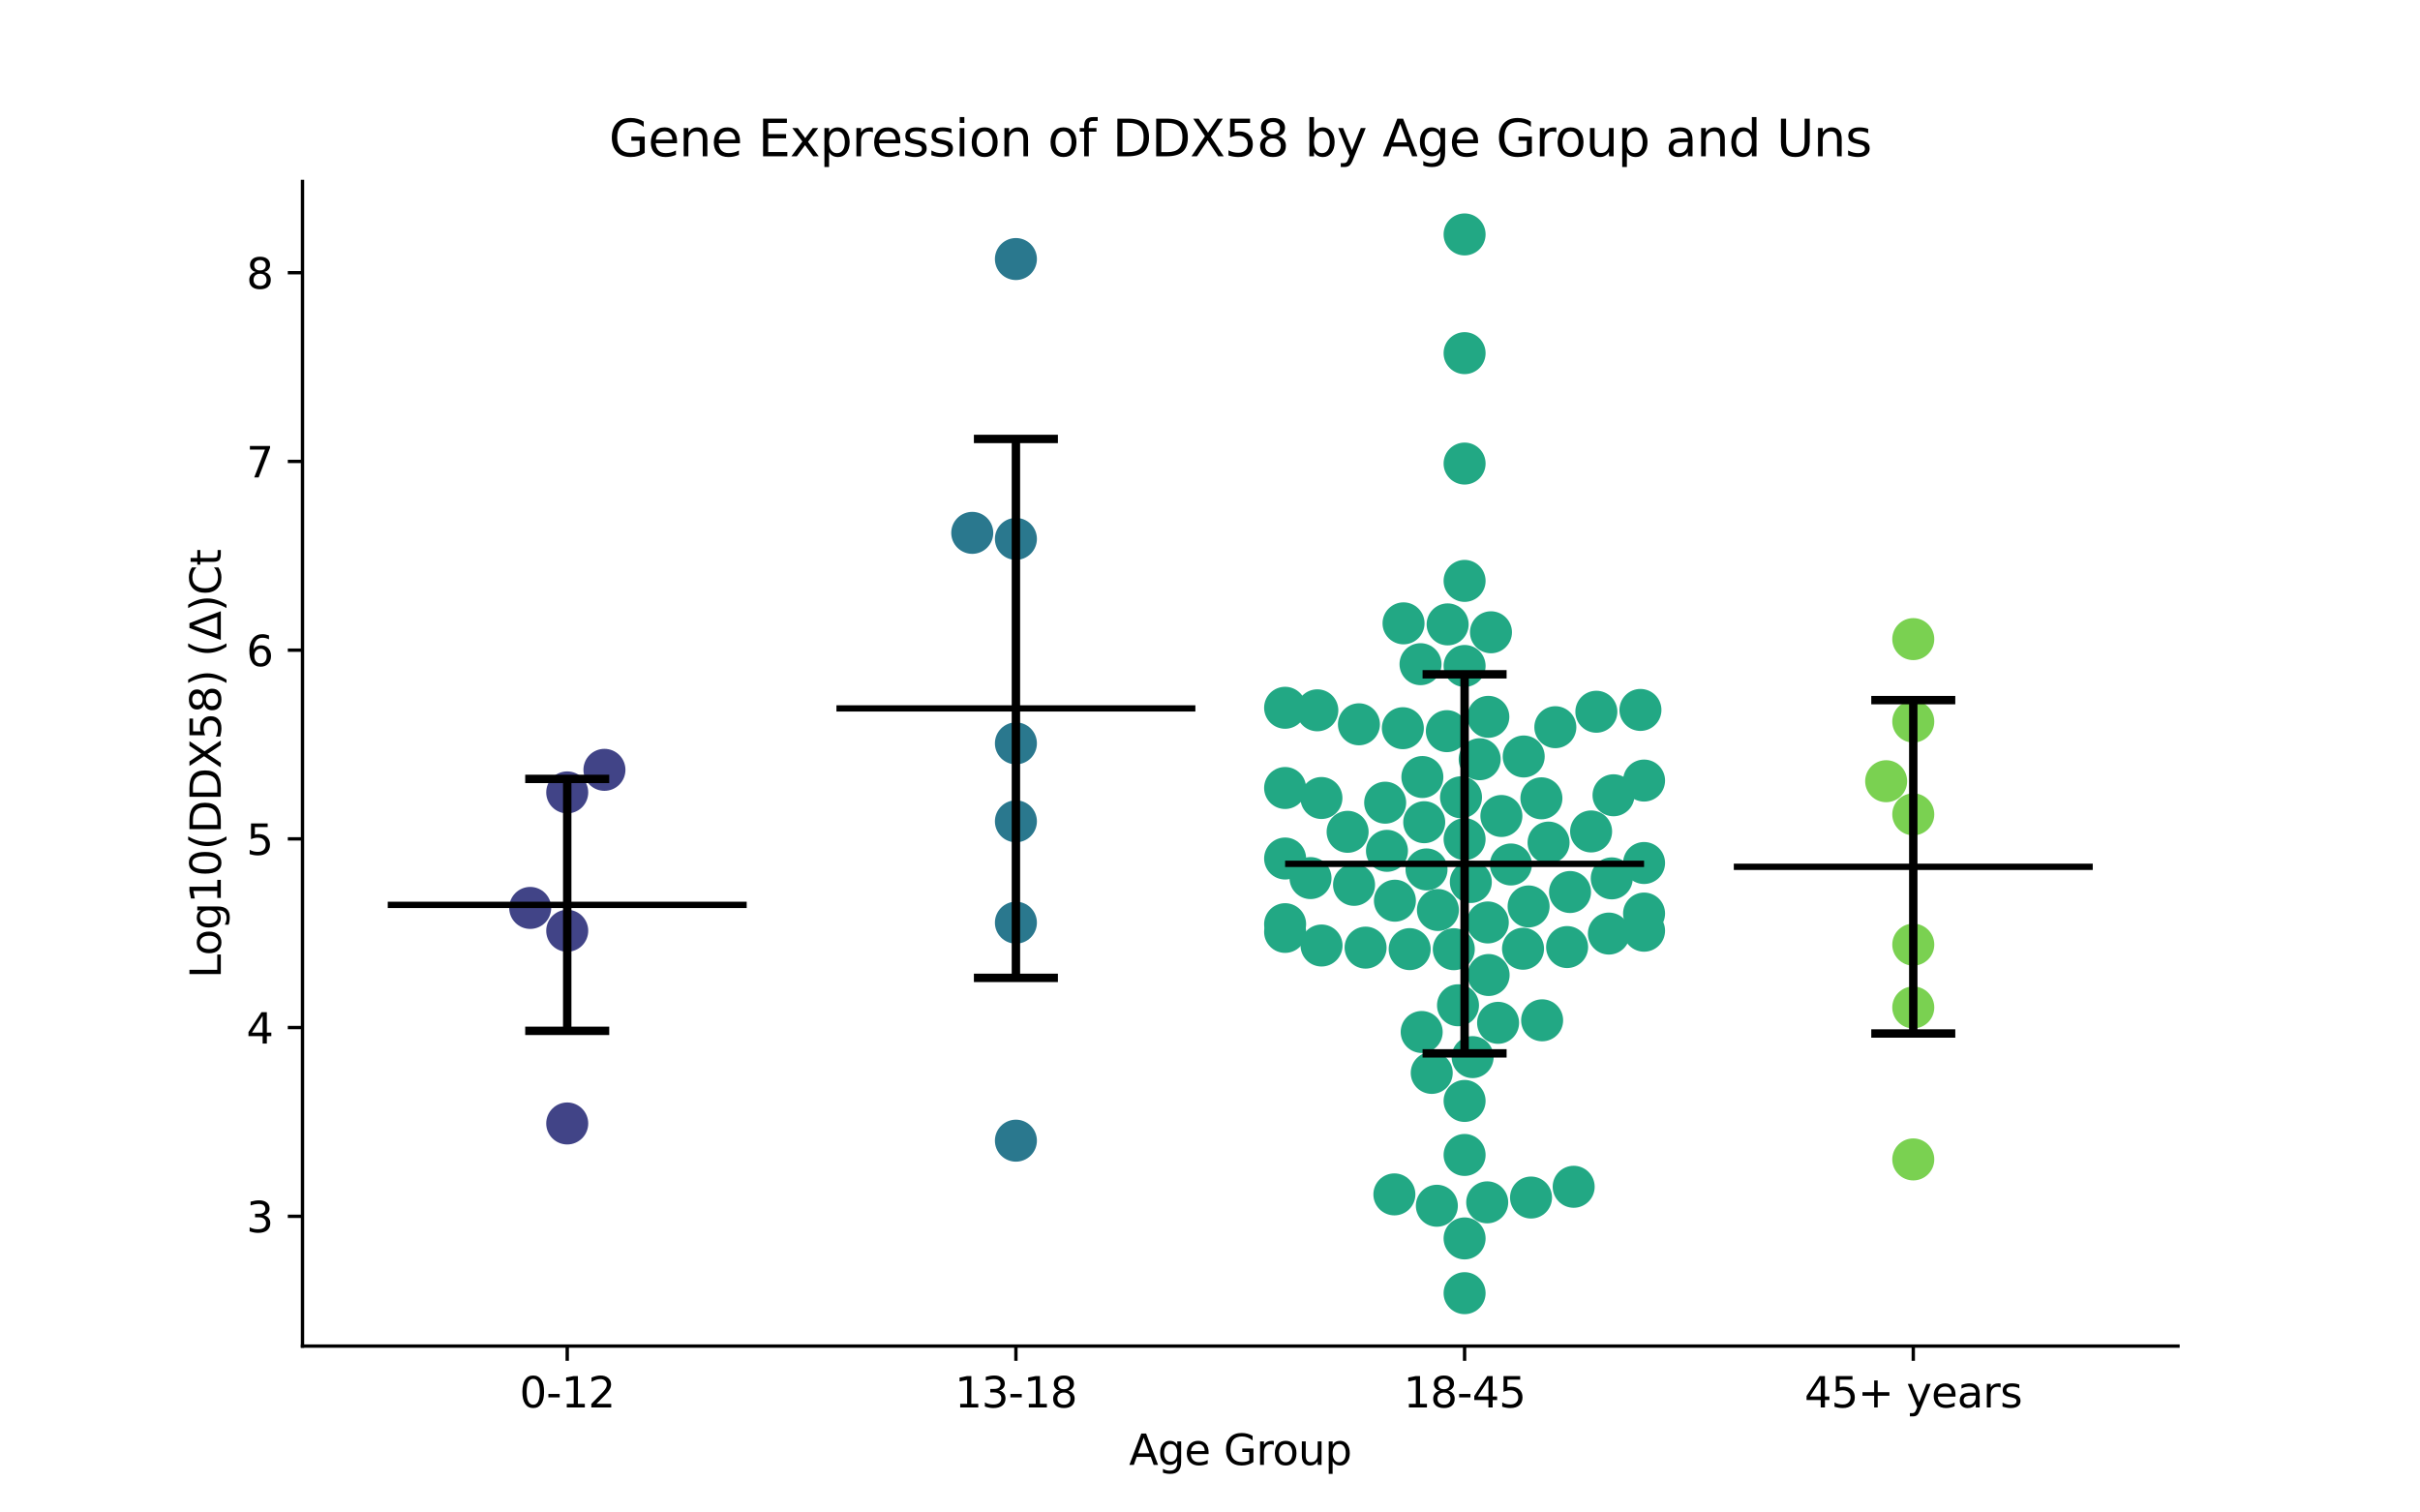 <?xml version="1.0" encoding="utf-8" standalone="no"?>
<!DOCTYPE svg PUBLIC "-//W3C//DTD SVG 1.1//EN"
  "http://www.w3.org/Graphics/SVG/1.1/DTD/svg11.dtd">
<svg xmlns:xlink="http://www.w3.org/1999/xlink" width="576pt" height="360pt" viewBox="0 0 576 360" xmlns="http://www.w3.org/2000/svg" version="1.1">
 <defs>
  <style type="text/css">*{stroke-linejoin: round; stroke-linecap: butt}</style>
 </defs>
 <g id="figure_1">
  <g id="patch_1">
   <path d="M 0 360 
L 576 360 
L 576 0 
L 0 0 
z
" style="fill: #ffffff"/>
  </g>
  <g id="axes_1">
   <g id="patch_2">
    <path d="M 72 320.4 
L 518.4 320.4 
L 518.4 43.2 
L 72 43.2 
z
" style="fill: #ffffff"/>
   </g>
   <g id="PathCollection_1">
    <defs>
     <path id="C0_0_99364f6f78" d="M 0 5 
C 1.326 5 2.598 4.473 3.536 3.536 
C 4.473 2.598 5 1.326 5 -0 
C 5 -1.326 4.473 -2.598 3.536 -3.536 
C 2.598 -4.473 1.326 -5 0 -5 
C -1.326 -5 -2.598 -4.473 -3.536 -3.536 
C -4.473 -2.598 -5 -1.326 -5 0 
C -5 1.326 -4.473 2.598 -3.536 3.536 
C -2.598 4.473 -1.326 5 0 5 
z
"/>
    </defs>
    <g clip-path="url(#p777d4a55cd)">
     <use xlink:href="#C0_0_99364f6f78" x="135.009" y="267.407" style="fill: #414487"/>
    </g>
    <g clip-path="url(#p777d4a55cd)">
     <use xlink:href="#C0_0_99364f6f78" x="126.197" y="216.102" style="fill: #414487"/>
    </g>
    <g clip-path="url(#p777d4a55cd)">
     <use xlink:href="#C0_0_99364f6f78" x="143.866" y="183.236" style="fill: #414487"/>
    </g>
    <g clip-path="url(#p777d4a55cd)">
     <use xlink:href="#C0_0_99364f6f78" x="135.009" y="221.541" style="fill: #414487"/>
    </g>
    <g clip-path="url(#p777d4a55cd)">
     <use xlink:href="#C0_0_99364f6f78" x="135.009" y="188.607" style="fill: #414487"/>
    </g>
   </g>
   <g id="PathCollection_2">
    <defs>
     <path id="C1_0_174e95424f" d="M 0 5 
C 1.326 5 2.598 4.473 3.536 3.536 
C 4.473 2.598 5 1.326 5 -0 
C 5 -1.326 4.473 -2.598 3.536 -3.536 
C 2.598 -4.473 1.326 -5 0 -5 
C -1.326 -5 -2.598 -4.473 -3.536 -3.536 
C -4.473 -2.598 -5 -1.326 -5 0 
C -5 1.326 -4.473 2.598 -3.536 3.536 
C -2.598 4.473 -1.326 5 0 5 
z
"/>
    </defs>
    <g clip-path="url(#p777d4a55cd)">
     <use xlink:href="#C1_0_174e95424f" x="241.803" y="271.502" style="fill: #2a788e"/>
    </g>
    <g clip-path="url(#p777d4a55cd)">
     <use xlink:href="#C1_0_174e95424f" x="241.803" y="61.658" style="fill: #2a788e"/>
    </g>
    <g clip-path="url(#p777d4a55cd)">
     <use xlink:href="#C1_0_174e95424f" x="241.803" y="219.612" style="fill: #2a788e"/>
    </g>
    <g clip-path="url(#p777d4a55cd)">
     <use xlink:href="#C1_0_174e95424f" x="231.412" y="126.831" style="fill: #2a788e"/>
    </g>
    <g clip-path="url(#p777d4a55cd)">
     <use xlink:href="#C1_0_174e95424f" x="241.803" y="128.269" style="fill: #2a788e"/>
    </g>
    <g clip-path="url(#p777d4a55cd)">
     <use xlink:href="#C1_0_174e95424f" x="241.803" y="176.938" style="fill: #2a788e"/>
    </g>
    <g clip-path="url(#p777d4a55cd)">
     <use xlink:href="#C1_0_174e95424f" x="241.803" y="195.492" style="fill: #2a788e"/>
    </g>
   </g>
   <g id="PathCollection_3">
    <defs>
     <path id="C2_0_4a6f405dcc" d="M 0 5 
C 1.326 5 2.598 4.473 3.536 3.536 
C 4.473 2.598 5 1.326 5 -0 
C 5 -1.326 4.473 -2.598 3.536 -3.536 
C 2.598 -4.473 1.326 -5 0 -5 
C -1.326 -5 -2.598 -4.473 -3.536 -3.536 
C -4.473 -2.598 -5 -1.326 -5 0 
C -5 1.326 -4.473 2.598 -3.536 3.536 
C -2.598 4.473 -1.326 5 0 5 
z
"/>
    </defs>
    <g clip-path="url(#p777d4a55cd)">
     <use xlink:href="#C2_0_4a6f405dcc" x="348.597" y="262.044" style="fill: #22a884"/>
    </g>
    <g clip-path="url(#p777d4a55cd)">
     <use xlink:href="#C2_0_4a6f405dcc" x="382.943" y="222.209" style="fill: #22a884"/>
    </g>
    <g clip-path="url(#p777d4a55cd)">
     <use xlink:href="#C2_0_4a6f405dcc" x="373.693" y="212.317" style="fill: #22a884"/>
    </g>
    <g clip-path="url(#p777d4a55cd)">
     <use xlink:href="#C2_0_4a6f405dcc" x="332.011" y="214.383" style="fill: #22a884"/>
    </g>
    <g clip-path="url(#p777d4a55cd)">
     <use xlink:href="#C2_0_4a6f405dcc" x="325.034" y="225.555" style="fill: #22a884"/>
    </g>
    <g clip-path="url(#p777d4a55cd)">
     <use xlink:href="#C2_0_4a6f405dcc" x="348.597" y="274.901" style="fill: #22a884"/>
    </g>
    <g clip-path="url(#p777d4a55cd)">
     <use xlink:href="#C2_0_4a6f405dcc" x="338.385" y="245.635" style="fill: #22a884"/>
    </g>
    <g clip-path="url(#p777d4a55cd)">
     <use xlink:href="#C2_0_4a6f405dcc" x="368.585" y="200.554" style="fill: #22a884"/>
    </g>
    <g clip-path="url(#p777d4a55cd)">
     <use xlink:href="#C2_0_4a6f405dcc" x="305.879" y="204.344" style="fill: #22a884"/>
    </g>
    <g clip-path="url(#p777d4a55cd)">
     <use xlink:href="#C2_0_4a6f405dcc" x="344.376" y="174.031" style="fill: #22a884"/>
    </g>
    <g clip-path="url(#p777d4a55cd)">
     <use xlink:href="#C2_0_4a6f405dcc" x="359.622" y="205.763" style="fill: #22a884"/>
    </g>
    <g clip-path="url(#p777d4a55cd)">
     <use xlink:href="#C2_0_4a6f405dcc" x="353.98" y="286.183" style="fill: #22a884"/>
    </g>
    <g clip-path="url(#p777d4a55cd)">
     <use xlink:href="#C2_0_4a6f405dcc" x="346.028" y="225.929" style="fill: #22a884"/>
    </g>
    <g clip-path="url(#p777d4a55cd)">
     <use xlink:href="#C2_0_4a6f405dcc" x="357.355" y="194.221" style="fill: #22a884"/>
    </g>
    <g clip-path="url(#p777d4a55cd)">
     <use xlink:href="#C2_0_4a6f405dcc" x="348.597" y="55.8" style="fill: #22a884"/>
    </g>
    <g clip-path="url(#p777d4a55cd)">
     <use xlink:href="#C2_0_4a6f405dcc" x="391.315" y="185.789" style="fill: #22a884"/>
    </g>
    <g clip-path="url(#p777d4a55cd)">
     <use xlink:href="#C2_0_4a6f405dcc" x="331.886" y="284.288" style="fill: #22a884"/>
    </g>
    <g clip-path="url(#p777d4a55cd)">
     <use xlink:href="#C2_0_4a6f405dcc" x="367.052" y="242.855" style="fill: #22a884"/>
    </g>
    <g clip-path="url(#p777d4a55cd)">
     <use xlink:href="#C2_0_4a6f405dcc" x="348.597" y="294.769" style="fill: #22a884"/>
    </g>
    <g clip-path="url(#p777d4a55cd)">
     <use xlink:href="#C2_0_4a6f405dcc" x="362.507" y="225.819" style="fill: #22a884"/>
    </g>
    <g clip-path="url(#p777d4a55cd)">
     <use xlink:href="#C2_0_4a6f405dcc" x="335.528" y="225.91" style="fill: #22a884"/>
    </g>
    <g clip-path="url(#p777d4a55cd)">
     <use xlink:href="#C2_0_4a6f405dcc" x="354.247" y="170.623" style="fill: #22a884"/>
    </g>
    <g clip-path="url(#p777d4a55cd)">
     <use xlink:href="#C2_0_4a6f405dcc" x="391.315" y="221.528" style="fill: #22a884"/>
    </g>
    <g clip-path="url(#p777d4a55cd)">
     <use xlink:href="#C2_0_4a6f405dcc" x="372.998" y="225.419" style="fill: #22a884"/>
    </g>
    <g clip-path="url(#p777d4a55cd)">
     <use xlink:href="#C2_0_4a6f405dcc" x="391.315" y="217.441" style="fill: #22a884"/>
    </g>
    <g clip-path="url(#p777d4a55cd)">
     <use xlink:href="#C2_0_4a6f405dcc" x="320.756" y="197.989" style="fill: #22a884"/>
    </g>
    <g clip-path="url(#p777d4a55cd)">
     <use xlink:href="#C2_0_4a6f405dcc" x="330.119" y="202.516" style="fill: #22a884"/>
    </g>
    <g clip-path="url(#p777d4a55cd)">
     <use xlink:href="#C2_0_4a6f405dcc" x="347.746" y="189.77" style="fill: #22a884"/>
    </g>
    <g clip-path="url(#p777d4a55cd)">
     <use xlink:href="#C2_0_4a6f405dcc" x="348.597" y="84.056" style="fill: #22a884"/>
    </g>
    <g clip-path="url(#p777d4a55cd)">
     <use xlink:href="#C2_0_4a6f405dcc" x="348.597" y="138.264" style="fill: #22a884"/>
    </g>
    <g clip-path="url(#p777d4a55cd)">
     <use xlink:href="#C2_0_4a6f405dcc" x="352.19" y="180.711" style="fill: #22a884"/>
    </g>
    <g clip-path="url(#p777d4a55cd)">
     <use xlink:href="#C2_0_4a6f405dcc" x="347.03" y="239.276" style="fill: #22a884"/>
    </g>
    <g clip-path="url(#p777d4a55cd)">
     <use xlink:href="#C2_0_4a6f405dcc" x="348.597" y="110.337" style="fill: #22a884"/>
    </g>
    <g clip-path="url(#p777d4a55cd)">
     <use xlink:href="#C2_0_4a6f405dcc" x="305.879" y="168.464" style="fill: #22a884"/>
    </g>
    <g clip-path="url(#p777d4a55cd)">
     <use xlink:href="#C2_0_4a6f405dcc" x="338.548" y="184.946" style="fill: #22a884"/>
    </g>
    <g clip-path="url(#p777d4a55cd)">
     <use xlink:href="#C2_0_4a6f405dcc" x="348.597" y="158.513" style="fill: #22a884"/>
    </g>
    <g clip-path="url(#p777d4a55cd)">
     <use xlink:href="#C2_0_4a6f405dcc" x="354.875" y="150.497" style="fill: #22a884"/>
    </g>
    <g clip-path="url(#p777d4a55cd)">
     <use xlink:href="#C2_0_4a6f405dcc" x="341.994" y="286.993" style="fill: #22a884"/>
    </g>
    <g clip-path="url(#p777d4a55cd)">
     <use xlink:href="#C2_0_4a6f405dcc" x="305.879" y="221.811" style="fill: #22a884"/>
    </g>
    <g clip-path="url(#p777d4a55cd)">
     <use xlink:href="#C2_0_4a6f405dcc" x="374.56" y="282.476" style="fill: #22a884"/>
    </g>
    <g clip-path="url(#p777d4a55cd)">
     <use xlink:href="#C2_0_4a6f405dcc" x="354.313" y="232.072" style="fill: #22a884"/>
    </g>
    <g clip-path="url(#p777d4a55cd)">
     <use xlink:href="#C2_0_4a6f405dcc" x="364.411" y="285.037" style="fill: #22a884"/>
    </g>
    <g clip-path="url(#p777d4a55cd)">
     <use xlink:href="#C2_0_4a6f405dcc" x="391.315" y="205.412" style="fill: #22a884"/>
    </g>
    <g clip-path="url(#p777d4a55cd)">
     <use xlink:href="#C2_0_4a6f405dcc" x="350.508" y="251.616" style="fill: #22a884"/>
    </g>
    <g clip-path="url(#p777d4a55cd)">
     <use xlink:href="#C2_0_4a6f405dcc" x="340.776" y="255.372" style="fill: #22a884"/>
    </g>
    <g clip-path="url(#p777d4a55cd)">
     <use xlink:href="#C2_0_4a6f405dcc" x="348.597" y="307.8" style="fill: #22a884"/>
    </g>
    <g clip-path="url(#p777d4a55cd)">
     <use xlink:href="#C2_0_4a6f405dcc" x="338.107" y="158.088" style="fill: #22a884"/>
    </g>
    <g clip-path="url(#p777d4a55cd)">
     <use xlink:href="#C2_0_4a6f405dcc" x="305.879" y="219.972" style="fill: #22a884"/>
    </g>
    <g clip-path="url(#p777d4a55cd)">
     <use xlink:href="#C2_0_4a6f405dcc" x="311.924" y="209.002" style="fill: #22a884"/>
    </g>
    <g clip-path="url(#p777d4a55cd)">
     <use xlink:href="#C2_0_4a6f405dcc" x="383.625" y="209.07" style="fill: #22a884"/>
    </g>
    <g clip-path="url(#p777d4a55cd)">
     <use xlink:href="#C2_0_4a6f405dcc" x="348.597" y="199.737" style="fill: #22a884"/>
    </g>
    <g clip-path="url(#p777d4a55cd)">
     <use xlink:href="#C2_0_4a6f405dcc" x="342.25" y="216.599" style="fill: #22a884"/>
    </g>
    <g clip-path="url(#p777d4a55cd)">
     <use xlink:href="#C2_0_4a6f405dcc" x="344.562" y="148.617" style="fill: #22a884"/>
    </g>
    <g clip-path="url(#p777d4a55cd)">
     <use xlink:href="#C2_0_4a6f405dcc" x="313.546" y="169.068" style="fill: #22a884"/>
    </g>
    <g clip-path="url(#p777d4a55cd)">
     <use xlink:href="#C2_0_4a6f405dcc" x="333.902" y="173.324" style="fill: #22a884"/>
    </g>
    <g clip-path="url(#p777d4a55cd)">
     <use xlink:href="#C2_0_4a6f405dcc" x="356.571" y="243.452" style="fill: #22a884"/>
    </g>
    <g clip-path="url(#p777d4a55cd)">
     <use xlink:href="#C2_0_4a6f405dcc" x="329.692" y="191.056" style="fill: #22a884"/>
    </g>
    <g clip-path="url(#p777d4a55cd)">
     <use xlink:href="#C2_0_4a6f405dcc" x="350.079" y="209.935" style="fill: #22a884"/>
    </g>
    <g clip-path="url(#p777d4a55cd)">
     <use xlink:href="#C2_0_4a6f405dcc" x="379.96" y="169.409" style="fill: #22a884"/>
    </g>
    <g clip-path="url(#p777d4a55cd)">
     <use xlink:href="#C2_0_4a6f405dcc" x="305.879" y="187.56" style="fill: #22a884"/>
    </g>
    <g clip-path="url(#p777d4a55cd)">
     <use xlink:href="#C2_0_4a6f405dcc" x="370.197" y="173.089" style="fill: #22a884"/>
    </g>
    <g clip-path="url(#p777d4a55cd)">
     <use xlink:href="#C2_0_4a6f405dcc" x="314.523" y="189.941" style="fill: #22a884"/>
    </g>
    <g clip-path="url(#p777d4a55cd)">
     <use xlink:href="#C2_0_4a6f405dcc" x="362.668" y="180.059" style="fill: #22a884"/>
    </g>
    <g clip-path="url(#p777d4a55cd)">
     <use xlink:href="#C2_0_4a6f405dcc" x="338.989" y="195.703" style="fill: #22a884"/>
    </g>
    <g clip-path="url(#p777d4a55cd)">
     <use xlink:href="#C2_0_4a6f405dcc" x="384.046" y="189.29" style="fill: #22a884"/>
    </g>
    <g clip-path="url(#p777d4a55cd)">
     <use xlink:href="#C2_0_4a6f405dcc" x="334.065" y="148.369" style="fill: #22a884"/>
    </g>
    <g clip-path="url(#p777d4a55cd)">
     <use xlink:href="#C2_0_4a6f405dcc" x="390.45" y="168.978" style="fill: #22a884"/>
    </g>
    <g clip-path="url(#p777d4a55cd)">
     <use xlink:href="#C2_0_4a6f405dcc" x="363.832" y="215.752" style="fill: #22a884"/>
    </g>
    <g clip-path="url(#p777d4a55cd)">
     <use xlink:href="#C2_0_4a6f405dcc" x="323.447" y="172.396" style="fill: #22a884"/>
    </g>
    <g clip-path="url(#p777d4a55cd)">
     <use xlink:href="#C2_0_4a6f405dcc" x="314.548" y="225.049" style="fill: #22a884"/>
    </g>
    <g clip-path="url(#p777d4a55cd)">
     <use xlink:href="#C2_0_4a6f405dcc" x="339.536" y="206.939" style="fill: #22a884"/>
    </g>
    <g clip-path="url(#p777d4a55cd)">
     <use xlink:href="#C2_0_4a6f405dcc" x="366.881" y="190.015" style="fill: #22a884"/>
    </g>
    <g clip-path="url(#p777d4a55cd)">
     <use xlink:href="#C2_0_4a6f405dcc" x="378.709" y="197.901" style="fill: #22a884"/>
    </g>
    <g clip-path="url(#p777d4a55cd)">
     <use xlink:href="#C2_0_4a6f405dcc" x="354.124" y="219.562" style="fill: #22a884"/>
    </g>
    <g clip-path="url(#p777d4a55cd)">
     <use xlink:href="#C2_0_4a6f405dcc" x="322.287" y="210.611" style="fill: #22a884"/>
    </g>
   </g>
   <g id="PathCollection_4">
    <defs>
     <path id="C3_0_758f3411ee" d="M 0 5 
C 1.326 5 2.598 4.473 3.536 3.536 
C 4.473 2.598 5 1.326 5 -0 
C 5 -1.326 4.473 -2.598 3.536 -3.536 
C 2.598 -4.473 1.326 -5 0 -5 
C -1.326 -5 -2.598 -4.473 -3.536 -3.536 
C -4.473 -2.598 -5 -1.326 -5 0 
C -5 1.326 -4.473 2.598 -3.536 3.536 
C -2.598 4.473 -1.326 5 0 5 
z
"/>
    </defs>
    <g clip-path="url(#p777d4a55cd)">
     <use xlink:href="#C3_0_758f3411ee" x="455.391" y="224.84" style="fill: #7ad151"/>
    </g>
    <g clip-path="url(#p777d4a55cd)">
     <use xlink:href="#C3_0_758f3411ee" x="448.936" y="185.943" style="fill: #7ad151"/>
    </g>
    <g clip-path="url(#p777d4a55cd)">
     <use xlink:href="#C3_0_758f3411ee" x="455.391" y="193.83" style="fill: #7ad151"/>
    </g>
    <g clip-path="url(#p777d4a55cd)">
     <use xlink:href="#C3_0_758f3411ee" x="455.391" y="239.794" style="fill: #7ad151"/>
    </g>
    <g clip-path="url(#p777d4a55cd)">
     <use xlink:href="#C3_0_758f3411ee" x="455.391" y="275.964" style="fill: #7ad151"/>
    </g>
    <g clip-path="url(#p777d4a55cd)">
     <use xlink:href="#C3_0_758f3411ee" x="455.391" y="171.747" style="fill: #7ad151"/>
    </g>
    <g clip-path="url(#p777d4a55cd)">
     <use xlink:href="#C3_0_758f3411ee" x="455.391" y="152.12" style="fill: #7ad151"/>
    </g>
   </g>
   <g id="matplotlib.axis_1">
    <g id="xtick_1">
     <g id="line2d_1">
      <defs>
       <path id="m7822996d72" d="M 0 0 
L 0 3.5 
" style="stroke: #000000; stroke-width: 0.8"/>
      </defs>
      <g>
       <use xlink:href="#m7822996d72" x="135.009" y="320.4" style="stroke: #000000; stroke-width: 0.8"/>
      </g>
     </g>
     <g id="text_1">
      <!-- 0-12 -->
      <g transform="translate(123.661 334.998) scale(0.1 -0.1)">
       <defs>
        <path id="DejaVuSans-30" d="M 2034 4250 
Q 1547 4250 1301 3770 
Q 1056 3291 1056 2328 
Q 1056 1369 1301 889 
Q 1547 409 2034 409 
Q 2525 409 2770 889 
Q 3016 1369 3016 2328 
Q 3016 3291 2770 3770 
Q 2525 4250 2034 4250 
z
M 2034 4750 
Q 2819 4750 3233 4129 
Q 3647 3509 3647 2328 
Q 3647 1150 3233 529 
Q 2819 -91 2034 -91 
Q 1250 -91 836 529 
Q 422 1150 422 2328 
Q 422 3509 836 4129 
Q 1250 4750 2034 4750 
z
" transform="scale(0.016)"/>
        <path id="DejaVuSans-2d" d="M 313 2009 
L 1997 2009 
L 1997 1497 
L 313 1497 
L 313 2009 
z
" transform="scale(0.016)"/>
        <path id="DejaVuSans-31" d="M 794 531 
L 1825 531 
L 1825 4091 
L 703 3866 
L 703 4441 
L 1819 4666 
L 2450 4666 
L 2450 531 
L 3481 531 
L 3481 0 
L 794 0 
L 794 531 
z
" transform="scale(0.016)"/>
        <path id="DejaVuSans-32" d="M 1228 531 
L 3431 531 
L 3431 0 
L 469 0 
L 469 531 
Q 828 903 1448 1529 
Q 2069 2156 2228 2338 
Q 2531 2678 2651 2914 
Q 2772 3150 2772 3378 
Q 2772 3750 2511 3984 
Q 2250 4219 1831 4219 
Q 1534 4219 1204 4116 
Q 875 4013 500 3803 
L 500 4441 
Q 881 4594 1212 4672 
Q 1544 4750 1819 4750 
Q 2544 4750 2975 4387 
Q 3406 4025 3406 3419 
Q 3406 3131 3298 2873 
Q 3191 2616 2906 2266 
Q 2828 2175 2409 1742 
Q 1991 1309 1228 531 
z
" transform="scale(0.016)"/>
       </defs>
       <use xlink:href="#DejaVuSans-30"/>
       <use xlink:href="#DejaVuSans-2d" x="63.623"/>
       <use xlink:href="#DejaVuSans-31" x="99.707"/>
       <use xlink:href="#DejaVuSans-32" x="163.33"/>
      </g>
     </g>
    </g>
    <g id="xtick_2">
     <g id="line2d_2">
      <g>
       <use xlink:href="#m7822996d72" x="241.803" y="320.4" style="stroke: #000000; stroke-width: 0.8"/>
      </g>
     </g>
     <g id="text_2">
      <!-- 13-18 -->
      <g transform="translate(227.274 334.998) scale(0.1 -0.1)">
       <defs>
        <path id="DejaVuSans-33" d="M 2597 2516 
Q 3050 2419 3304 2112 
Q 3559 1806 3559 1356 
Q 3559 666 3084 287 
Q 2609 -91 1734 -91 
Q 1441 -91 1130 -33 
Q 819 25 488 141 
L 488 750 
Q 750 597 1062 519 
Q 1375 441 1716 441 
Q 2309 441 2620 675 
Q 2931 909 2931 1356 
Q 2931 1769 2642 2001 
Q 2353 2234 1838 2234 
L 1294 2234 
L 1294 2753 
L 1863 2753 
Q 2328 2753 2575 2939 
Q 2822 3125 2822 3475 
Q 2822 3834 2567 4026 
Q 2313 4219 1838 4219 
Q 1578 4219 1281 4162 
Q 984 4106 628 3988 
L 628 4550 
Q 988 4650 1302 4700 
Q 1616 4750 1894 4750 
Q 2613 4750 3031 4423 
Q 3450 4097 3450 3541 
Q 3450 3153 3228 2886 
Q 3006 2619 2597 2516 
z
" transform="scale(0.016)"/>
        <path id="DejaVuSans-38" d="M 2034 2216 
Q 1584 2216 1326 1975 
Q 1069 1734 1069 1313 
Q 1069 891 1326 650 
Q 1584 409 2034 409 
Q 2484 409 2743 651 
Q 3003 894 3003 1313 
Q 3003 1734 2745 1975 
Q 2488 2216 2034 2216 
z
M 1403 2484 
Q 997 2584 770 2862 
Q 544 3141 544 3541 
Q 544 4100 942 4425 
Q 1341 4750 2034 4750 
Q 2731 4750 3128 4425 
Q 3525 4100 3525 3541 
Q 3525 3141 3298 2862 
Q 3072 2584 2669 2484 
Q 3125 2378 3379 2068 
Q 3634 1759 3634 1313 
Q 3634 634 3220 271 
Q 2806 -91 2034 -91 
Q 1263 -91 848 271 
Q 434 634 434 1313 
Q 434 1759 690 2068 
Q 947 2378 1403 2484 
z
M 1172 3481 
Q 1172 3119 1398 2916 
Q 1625 2713 2034 2713 
Q 2441 2713 2670 2916 
Q 2900 3119 2900 3481 
Q 2900 3844 2670 4047 
Q 2441 4250 2034 4250 
Q 1625 4250 1398 4047 
Q 1172 3844 1172 3481 
z
" transform="scale(0.016)"/>
       </defs>
       <use xlink:href="#DejaVuSans-31"/>
       <use xlink:href="#DejaVuSans-33" x="63.623"/>
       <use xlink:href="#DejaVuSans-2d" x="127.246"/>
       <use xlink:href="#DejaVuSans-31" x="163.33"/>
       <use xlink:href="#DejaVuSans-38" x="226.953"/>
      </g>
     </g>
    </g>
    <g id="xtick_3">
     <g id="line2d_3">
      <g>
       <use xlink:href="#m7822996d72" x="348.597" y="320.4" style="stroke: #000000; stroke-width: 0.8"/>
      </g>
     </g>
     <g id="text_3">
      <!-- 18-45 -->
      <g transform="translate(334.068 334.998) scale(0.1 -0.1)">
       <defs>
        <path id="DejaVuSans-34" d="M 2419 4116 
L 825 1625 
L 2419 1625 
L 2419 4116 
z
M 2253 4666 
L 3047 4666 
L 3047 1625 
L 3713 1625 
L 3713 1100 
L 3047 1100 
L 3047 0 
L 2419 0 
L 2419 1100 
L 313 1100 
L 313 1709 
L 2253 4666 
z
" transform="scale(0.016)"/>
        <path id="DejaVuSans-35" d="M 691 4666 
L 3169 4666 
L 3169 4134 
L 1269 4134 
L 1269 2991 
Q 1406 3038 1543 3061 
Q 1681 3084 1819 3084 
Q 2600 3084 3056 2656 
Q 3513 2228 3513 1497 
Q 3513 744 3044 326 
Q 2575 -91 1722 -91 
Q 1428 -91 1123 -41 
Q 819 9 494 109 
L 494 744 
Q 775 591 1075 516 
Q 1375 441 1709 441 
Q 2250 441 2565 725 
Q 2881 1009 2881 1497 
Q 2881 1984 2565 2268 
Q 2250 2553 1709 2553 
Q 1456 2553 1204 2497 
Q 953 2441 691 2322 
L 691 4666 
z
" transform="scale(0.016)"/>
       </defs>
       <use xlink:href="#DejaVuSans-31"/>
       <use xlink:href="#DejaVuSans-38" x="63.623"/>
       <use xlink:href="#DejaVuSans-2d" x="127.246"/>
       <use xlink:href="#DejaVuSans-34" x="163.33"/>
       <use xlink:href="#DejaVuSans-35" x="226.953"/>
      </g>
     </g>
    </g>
    <g id="xtick_4">
     <g id="line2d_4">
      <g>
       <use xlink:href="#m7822996d72" x="455.391" y="320.4" style="stroke: #000000; stroke-width: 0.8"/>
      </g>
     </g>
     <g id="text_4">
      <!-- 45+ years -->
      <g transform="translate(429.49 334.998) scale(0.1 -0.1)">
       <defs>
        <path id="DejaVuSans-2b" d="M 2944 4013 
L 2944 2272 
L 4684 2272 
L 4684 1741 
L 2944 1741 
L 2944 0 
L 2419 0 
L 2419 1741 
L 678 1741 
L 678 2272 
L 2419 2272 
L 2419 4013 
L 2944 4013 
z
" transform="scale(0.016)"/>
        <path id="DejaVuSans-20" transform="scale(0.016)"/>
        <path id="DejaVuSans-79" d="M 2059 -325 
Q 1816 -950 1584 -1140 
Q 1353 -1331 966 -1331 
L 506 -1331 
L 506 -850 
L 844 -850 
Q 1081 -850 1212 -737 
Q 1344 -625 1503 -206 
L 1606 56 
L 191 3500 
L 800 3500 
L 1894 763 
L 2988 3500 
L 3597 3500 
L 2059 -325 
z
" transform="scale(0.016)"/>
        <path id="DejaVuSans-65" d="M 3597 1894 
L 3597 1613 
L 953 1613 
Q 991 1019 1311 708 
Q 1631 397 2203 397 
Q 2534 397 2845 478 
Q 3156 559 3463 722 
L 3463 178 
Q 3153 47 2828 -22 
Q 2503 -91 2169 -91 
Q 1331 -91 842 396 
Q 353 884 353 1716 
Q 353 2575 817 3079 
Q 1281 3584 2069 3584 
Q 2775 3584 3186 3129 
Q 3597 2675 3597 1894 
z
M 3022 2063 
Q 3016 2534 2758 2815 
Q 2500 3097 2075 3097 
Q 1594 3097 1305 2825 
Q 1016 2553 972 2059 
L 3022 2063 
z
" transform="scale(0.016)"/>
        <path id="DejaVuSans-61" d="M 2194 1759 
Q 1497 1759 1228 1600 
Q 959 1441 959 1056 
Q 959 750 1161 570 
Q 1363 391 1709 391 
Q 2188 391 2477 730 
Q 2766 1069 2766 1631 
L 2766 1759 
L 2194 1759 
z
M 3341 1997 
L 3341 0 
L 2766 0 
L 2766 531 
Q 2569 213 2275 61 
Q 1981 -91 1556 -91 
Q 1019 -91 701 211 
Q 384 513 384 1019 
Q 384 1609 779 1909 
Q 1175 2209 1959 2209 
L 2766 2209 
L 2766 2266 
Q 2766 2663 2505 2880 
Q 2244 3097 1772 3097 
Q 1472 3097 1187 3025 
Q 903 2953 641 2809 
L 641 3341 
Q 956 3463 1253 3523 
Q 1550 3584 1831 3584 
Q 2591 3584 2966 3190 
Q 3341 2797 3341 1997 
z
" transform="scale(0.016)"/>
        <path id="DejaVuSans-72" d="M 2631 2963 
Q 2534 3019 2420 3045 
Q 2306 3072 2169 3072 
Q 1681 3072 1420 2755 
Q 1159 2438 1159 1844 
L 1159 0 
L 581 0 
L 581 3500 
L 1159 3500 
L 1159 2956 
Q 1341 3275 1631 3429 
Q 1922 3584 2338 3584 
Q 2397 3584 2469 3576 
Q 2541 3569 2628 3553 
L 2631 2963 
z
" transform="scale(0.016)"/>
        <path id="DejaVuSans-73" d="M 2834 3397 
L 2834 2853 
Q 2591 2978 2328 3040 
Q 2066 3103 1784 3103 
Q 1356 3103 1142 2972 
Q 928 2841 928 2578 
Q 928 2378 1081 2264 
Q 1234 2150 1697 2047 
L 1894 2003 
Q 2506 1872 2764 1633 
Q 3022 1394 3022 966 
Q 3022 478 2636 193 
Q 2250 -91 1575 -91 
Q 1294 -91 989 -36 
Q 684 19 347 128 
L 347 722 
Q 666 556 975 473 
Q 1284 391 1588 391 
Q 1994 391 2212 530 
Q 2431 669 2431 922 
Q 2431 1156 2273 1281 
Q 2116 1406 1581 1522 
L 1381 1569 
Q 847 1681 609 1914 
Q 372 2147 372 2553 
Q 372 3047 722 3315 
Q 1072 3584 1716 3584 
Q 2034 3584 2315 3537 
Q 2597 3491 2834 3397 
z
" transform="scale(0.016)"/>
       </defs>
       <use xlink:href="#DejaVuSans-34"/>
       <use xlink:href="#DejaVuSans-35" x="63.623"/>
       <use xlink:href="#DejaVuSans-2b" x="127.246"/>
       <use xlink:href="#DejaVuSans-20" x="211.035"/>
       <use xlink:href="#DejaVuSans-79" x="242.822"/>
       <use xlink:href="#DejaVuSans-65" x="302.002"/>
       <use xlink:href="#DejaVuSans-61" x="363.525"/>
       <use xlink:href="#DejaVuSans-72" x="424.805"/>
       <use xlink:href="#DejaVuSans-73" x="465.918"/>
      </g>
     </g>
    </g>
    <g id="text_5">
     <!-- Age Group -->
     <g transform="translate(268.72 348.677) scale(0.1 -0.1)">
      <defs>
       <path id="DejaVuSans-41" d="M 2188 4044 
L 1331 1722 
L 3047 1722 
L 2188 4044 
z
M 1831 4666 
L 2547 4666 
L 4325 0 
L 3669 0 
L 3244 1197 
L 1141 1197 
L 716 0 
L 50 0 
L 1831 4666 
z
" transform="scale(0.016)"/>
       <path id="DejaVuSans-67" d="M 2906 1791 
Q 2906 2416 2648 2759 
Q 2391 3103 1925 3103 
Q 1463 3103 1205 2759 
Q 947 2416 947 1791 
Q 947 1169 1205 825 
Q 1463 481 1925 481 
Q 2391 481 2648 825 
Q 2906 1169 2906 1791 
z
M 3481 434 
Q 3481 -459 3084 -895 
Q 2688 -1331 1869 -1331 
Q 1566 -1331 1297 -1286 
Q 1028 -1241 775 -1147 
L 775 -588 
Q 1028 -725 1275 -790 
Q 1522 -856 1778 -856 
Q 2344 -856 2625 -561 
Q 2906 -266 2906 331 
L 2906 616 
Q 2728 306 2450 153 
Q 2172 0 1784 0 
Q 1141 0 747 490 
Q 353 981 353 1791 
Q 353 2603 747 3093 
Q 1141 3584 1784 3584 
Q 2172 3584 2450 3431 
Q 2728 3278 2906 2969 
L 2906 3500 
L 3481 3500 
L 3481 434 
z
" transform="scale(0.016)"/>
       <path id="DejaVuSans-47" d="M 3809 666 
L 3809 1919 
L 2778 1919 
L 2778 2438 
L 4434 2438 
L 4434 434 
Q 4069 175 3628 42 
Q 3188 -91 2688 -91 
Q 1594 -91 976 548 
Q 359 1188 359 2328 
Q 359 3472 976 4111 
Q 1594 4750 2688 4750 
Q 3144 4750 3555 4637 
Q 3966 4525 4313 4306 
L 4313 3634 
Q 3963 3931 3569 4081 
Q 3175 4231 2741 4231 
Q 1884 4231 1454 3753 
Q 1025 3275 1025 2328 
Q 1025 1384 1454 906 
Q 1884 428 2741 428 
Q 3075 428 3337 486 
Q 3600 544 3809 666 
z
" transform="scale(0.016)"/>
       <path id="DejaVuSans-6f" d="M 1959 3097 
Q 1497 3097 1228 2736 
Q 959 2375 959 1747 
Q 959 1119 1226 758 
Q 1494 397 1959 397 
Q 2419 397 2687 759 
Q 2956 1122 2956 1747 
Q 2956 2369 2687 2733 
Q 2419 3097 1959 3097 
z
M 1959 3584 
Q 2709 3584 3137 3096 
Q 3566 2609 3566 1747 
Q 3566 888 3137 398 
Q 2709 -91 1959 -91 
Q 1206 -91 779 398 
Q 353 888 353 1747 
Q 353 2609 779 3096 
Q 1206 3584 1959 3584 
z
" transform="scale(0.016)"/>
       <path id="DejaVuSans-75" d="M 544 1381 
L 544 3500 
L 1119 3500 
L 1119 1403 
Q 1119 906 1312 657 
Q 1506 409 1894 409 
Q 2359 409 2629 706 
Q 2900 1003 2900 1516 
L 2900 3500 
L 3475 3500 
L 3475 0 
L 2900 0 
L 2900 538 
Q 2691 219 2414 64 
Q 2138 -91 1772 -91 
Q 1169 -91 856 284 
Q 544 659 544 1381 
z
M 1991 3584 
L 1991 3584 
z
" transform="scale(0.016)"/>
       <path id="DejaVuSans-70" d="M 1159 525 
L 1159 -1331 
L 581 -1331 
L 581 3500 
L 1159 3500 
L 1159 2969 
Q 1341 3281 1617 3432 
Q 1894 3584 2278 3584 
Q 2916 3584 3314 3078 
Q 3713 2572 3713 1747 
Q 3713 922 3314 415 
Q 2916 -91 2278 -91 
Q 1894 -91 1617 61 
Q 1341 213 1159 525 
z
M 3116 1747 
Q 3116 2381 2855 2742 
Q 2594 3103 2138 3103 
Q 1681 3103 1420 2742 
Q 1159 2381 1159 1747 
Q 1159 1113 1420 752 
Q 1681 391 2138 391 
Q 2594 391 2855 752 
Q 3116 1113 3116 1747 
z
" transform="scale(0.016)"/>
      </defs>
      <use xlink:href="#DejaVuSans-41"/>
      <use xlink:href="#DejaVuSans-67" x="68.408"/>
      <use xlink:href="#DejaVuSans-65" x="131.885"/>
      <use xlink:href="#DejaVuSans-20" x="193.408"/>
      <use xlink:href="#DejaVuSans-47" x="225.195"/>
      <use xlink:href="#DejaVuSans-72" x="302.686"/>
      <use xlink:href="#DejaVuSans-6f" x="341.549"/>
      <use xlink:href="#DejaVuSans-75" x="402.73"/>
      <use xlink:href="#DejaVuSans-70" x="466.109"/>
     </g>
    </g>
   </g>
   <g id="matplotlib.axis_2">
    <g id="ytick_1">
     <g id="line2d_5">
      <defs>
       <path id="mdb626cbbdb" d="M 0 0 
L -3.5 0 
" style="stroke: #000000; stroke-width: 0.8"/>
      </defs>
      <g>
       <use xlink:href="#mdb626cbbdb" x="72" y="289.503" style="stroke: #000000; stroke-width: 0.8"/>
      </g>
     </g>
     <g id="text_6">
      <!-- 3 -->
      <g transform="translate(58.638 293.303) scale(0.1 -0.1)">
       <use xlink:href="#DejaVuSans-33"/>
      </g>
     </g>
    </g>
    <g id="ytick_2">
     <g id="line2d_6">
      <g>
       <use xlink:href="#mdb626cbbdb" x="72" y="244.584" style="stroke: #000000; stroke-width: 0.8"/>
      </g>
     </g>
     <g id="text_7">
      <!-- 4 -->
      <g transform="translate(58.638 248.383) scale(0.1 -0.1)">
       <use xlink:href="#DejaVuSans-34"/>
      </g>
     </g>
    </g>
    <g id="ytick_3">
     <g id="line2d_7">
      <g>
       <use xlink:href="#mdb626cbbdb" x="72" y="199.665" style="stroke: #000000; stroke-width: 0.8"/>
      </g>
     </g>
     <g id="text_8">
      <!-- 5 -->
      <g transform="translate(58.638 203.464) scale(0.1 -0.1)">
       <use xlink:href="#DejaVuSans-35"/>
      </g>
     </g>
    </g>
    <g id="ytick_4">
     <g id="line2d_8">
      <g>
       <use xlink:href="#mdb626cbbdb" x="72" y="154.746" style="stroke: #000000; stroke-width: 0.8"/>
      </g>
     </g>
     <g id="text_9">
      <!-- 6 -->
      <g transform="translate(58.638 158.545) scale(0.1 -0.1)">
       <defs>
        <path id="DejaVuSans-36" d="M 2113 2584 
Q 1688 2584 1439 2293 
Q 1191 2003 1191 1497 
Q 1191 994 1439 701 
Q 1688 409 2113 409 
Q 2538 409 2786 701 
Q 3034 994 3034 1497 
Q 3034 2003 2786 2293 
Q 2538 2584 2113 2584 
z
M 3366 4563 
L 3366 3988 
Q 3128 4100 2886 4159 
Q 2644 4219 2406 4219 
Q 1781 4219 1451 3797 
Q 1122 3375 1075 2522 
Q 1259 2794 1537 2939 
Q 1816 3084 2150 3084 
Q 2853 3084 3261 2657 
Q 3669 2231 3669 1497 
Q 3669 778 3244 343 
Q 2819 -91 2113 -91 
Q 1303 -91 875 529 
Q 447 1150 447 2328 
Q 447 3434 972 4092 
Q 1497 4750 2381 4750 
Q 2619 4750 2861 4703 
Q 3103 4656 3366 4563 
z
" transform="scale(0.016)"/>
       </defs>
       <use xlink:href="#DejaVuSans-36"/>
      </g>
     </g>
    </g>
    <g id="ytick_5">
     <g id="line2d_9">
      <g>
       <use xlink:href="#mdb626cbbdb" x="72" y="109.827" style="stroke: #000000; stroke-width: 0.8"/>
      </g>
     </g>
     <g id="text_10">
      <!-- 7 -->
      <g transform="translate(58.638 113.626) scale(0.1 -0.1)">
       <defs>
        <path id="DejaVuSans-37" d="M 525 4666 
L 3525 4666 
L 3525 4397 
L 1831 0 
L 1172 0 
L 2766 4134 
L 525 4134 
L 525 4666 
z
" transform="scale(0.016)"/>
       </defs>
       <use xlink:href="#DejaVuSans-37"/>
      </g>
     </g>
    </g>
    <g id="ytick_6">
     <g id="line2d_10">
      <g>
       <use xlink:href="#mdb626cbbdb" x="72" y="64.907" style="stroke: #000000; stroke-width: 0.8"/>
      </g>
     </g>
     <g id="text_11">
      <!-- 8 -->
      <g transform="translate(58.638 68.707) scale(0.1 -0.1)">
       <use xlink:href="#DejaVuSans-38"/>
      </g>
     </g>
    </g>
    <g id="text_12">
     <!-- Log10(DDX58) (Δ)Ct -->
     <g transform="translate(52.558 232.846) rotate(-90) scale(0.1 -0.1)">
      <defs>
       <path id="DejaVuSans-4c" d="M 628 4666 
L 1259 4666 
L 1259 531 
L 3531 531 
L 3531 0 
L 628 0 
L 628 4666 
z
" transform="scale(0.016)"/>
       <path id="DejaVuSans-28" d="M 1984 4856 
Q 1566 4138 1362 3434 
Q 1159 2731 1159 2009 
Q 1159 1288 1364 580 
Q 1569 -128 1984 -844 
L 1484 -844 
Q 1016 -109 783 600 
Q 550 1309 550 2009 
Q 550 2706 781 3412 
Q 1013 4119 1484 4856 
L 1984 4856 
z
" transform="scale(0.016)"/>
       <path id="DejaVuSans-44" d="M 1259 4147 
L 1259 519 
L 2022 519 
Q 2988 519 3436 956 
Q 3884 1394 3884 2338 
Q 3884 3275 3436 3711 
Q 2988 4147 2022 4147 
L 1259 4147 
z
M 628 4666 
L 1925 4666 
Q 3281 4666 3915 4102 
Q 4550 3538 4550 2338 
Q 4550 1131 3912 565 
Q 3275 0 1925 0 
L 628 0 
L 628 4666 
z
" transform="scale(0.016)"/>
       <path id="DejaVuSans-58" d="M 403 4666 
L 1081 4666 
L 2241 2931 
L 3406 4666 
L 4084 4666 
L 2584 2425 
L 4184 0 
L 3506 0 
L 2194 1984 
L 872 0 
L 191 0 
L 1856 2491 
L 403 4666 
z
" transform="scale(0.016)"/>
       <path id="DejaVuSans-29" d="M 513 4856 
L 1013 4856 
Q 1481 4119 1714 3412 
Q 1947 2706 1947 2009 
Q 1947 1309 1714 600 
Q 1481 -109 1013 -844 
L 513 -844 
Q 928 -128 1133 580 
Q 1338 1288 1338 2009 
Q 1338 2731 1133 3434 
Q 928 4138 513 4856 
z
" transform="scale(0.016)"/>
       <path id="DejaVuSans-394" d="M 2188 4044 
L 906 525 
L 3472 525 
L 2188 4044 
z
M 50 0 
L 1831 4666 
L 2547 4666 
L 4325 0 
L 50 0 
z
" transform="scale(0.016)"/>
       <path id="DejaVuSans-43" d="M 4122 4306 
L 4122 3641 
Q 3803 3938 3442 4084 
Q 3081 4231 2675 4231 
Q 1875 4231 1450 3742 
Q 1025 3253 1025 2328 
Q 1025 1406 1450 917 
Q 1875 428 2675 428 
Q 3081 428 3442 575 
Q 3803 722 4122 1019 
L 4122 359 
Q 3791 134 3420 21 
Q 3050 -91 2638 -91 
Q 1578 -91 968 557 
Q 359 1206 359 2328 
Q 359 3453 968 4101 
Q 1578 4750 2638 4750 
Q 3056 4750 3426 4639 
Q 3797 4528 4122 4306 
z
" transform="scale(0.016)"/>
       <path id="DejaVuSans-74" d="M 1172 4494 
L 1172 3500 
L 2356 3500 
L 2356 3053 
L 1172 3053 
L 1172 1153 
Q 1172 725 1289 603 
Q 1406 481 1766 481 
L 2356 481 
L 2356 0 
L 1766 0 
Q 1100 0 847 248 
Q 594 497 594 1153 
L 594 3053 
L 172 3053 
L 172 3500 
L 594 3500 
L 594 4494 
L 1172 4494 
z
" transform="scale(0.016)"/>
      </defs>
      <use xlink:href="#DejaVuSans-4c"/>
      <use xlink:href="#DejaVuSans-6f" x="53.963"/>
      <use xlink:href="#DejaVuSans-67" x="115.145"/>
      <use xlink:href="#DejaVuSans-31" x="178.621"/>
      <use xlink:href="#DejaVuSans-30" x="242.244"/>
      <use xlink:href="#DejaVuSans-28" x="305.867"/>
      <use xlink:href="#DejaVuSans-44" x="344.881"/>
      <use xlink:href="#DejaVuSans-44" x="421.883"/>
      <use xlink:href="#DejaVuSans-58" x="498.885"/>
      <use xlink:href="#DejaVuSans-35" x="567.391"/>
      <use xlink:href="#DejaVuSans-38" x="631.014"/>
      <use xlink:href="#DejaVuSans-29" x="694.637"/>
      <use xlink:href="#DejaVuSans-20" x="733.65"/>
      <use xlink:href="#DejaVuSans-28" x="765.438"/>
      <use xlink:href="#DejaVuSans-394" x="804.451"/>
      <use xlink:href="#DejaVuSans-29" x="872.859"/>
      <use xlink:href="#DejaVuSans-43" x="911.873"/>
      <use xlink:href="#DejaVuSans-74" x="981.697"/>
     </g>
    </g>
   </g>
   <g id="LineCollection_1">
    <path d="M 135.009 245.363 
L 135.009 185.394 
" clip-path="url(#p777d4a55cd)" style="fill: none; stroke: #000000; stroke-width: 2"/>
   </g>
   <g id="line2d_11">
    <defs>
     <path id="md9b357caae" d="M 10 0 
L -10 -0 
" style="stroke: #000000; stroke-width: 2"/>
    </defs>
    <g clip-path="url(#p777d4a55cd)">
     <use xlink:href="#md9b357caae" x="135.009" y="245.363" style="stroke: #000000; stroke-width: 2"/>
    </g>
   </g>
   <g id="line2d_12">
    <g clip-path="url(#p777d4a55cd)">
     <use xlink:href="#md9b357caae" x="135.009" y="185.394" style="stroke: #000000; stroke-width: 2"/>
    </g>
   </g>
   <g id="LineCollection_2">
    <path d="M 92.291 215.379 
L 177.726 215.379 
" clip-path="url(#p777d4a55cd)" style="fill: none; stroke: #000000; stroke-width: 1.5"/>
   </g>
   <g id="LineCollection_3">
    <path d="M 241.803 232.748 
L 241.803 104.481 
" clip-path="url(#p777d4a55cd)" style="fill: none; stroke: #000000; stroke-width: 2"/>
   </g>
   <g id="line2d_13">
    <g clip-path="url(#p777d4a55cd)">
     <use xlink:href="#md9b357caae" x="241.803" y="232.748" style="stroke: #000000; stroke-width: 2"/>
    </g>
   </g>
   <g id="line2d_14">
    <g clip-path="url(#p777d4a55cd)">
     <use xlink:href="#md9b357caae" x="241.803" y="104.481" style="stroke: #000000; stroke-width: 2"/>
    </g>
   </g>
   <g id="LineCollection_4">
    <path d="M 199.085 168.615 
L 284.521 168.615 
" clip-path="url(#p777d4a55cd)" style="fill: none; stroke: #000000; stroke-width: 1.5"/>
   </g>
   <g id="LineCollection_5">
    <path d="M 348.597 250.719 
L 348.597 160.502 
" clip-path="url(#p777d4a55cd)" style="fill: none; stroke: #000000; stroke-width: 2"/>
   </g>
   <g id="line2d_15">
    <g clip-path="url(#p777d4a55cd)">
     <use xlink:href="#md9b357caae" x="348.597" y="250.719" style="stroke: #000000; stroke-width: 2"/>
    </g>
   </g>
   <g id="line2d_16">
    <g clip-path="url(#p777d4a55cd)">
     <use xlink:href="#md9b357caae" x="348.597" y="160.502" style="stroke: #000000; stroke-width: 2"/>
    </g>
   </g>
   <g id="LineCollection_6">
    <path d="M 305.879 205.61 
L 391.315 205.61 
" clip-path="url(#p777d4a55cd)" style="fill: none; stroke: #000000; stroke-width: 1.5"/>
   </g>
   <g id="LineCollection_7">
    <path d="M 455.391 245.993 
L 455.391 166.646 
" clip-path="url(#p777d4a55cd)" style="fill: none; stroke: #000000; stroke-width: 2"/>
   </g>
   <g id="line2d_17">
    <g clip-path="url(#p777d4a55cd)">
     <use xlink:href="#md9b357caae" x="455.391" y="245.993" style="stroke: #000000; stroke-width: 2"/>
    </g>
   </g>
   <g id="line2d_18">
    <g clip-path="url(#p777d4a55cd)">
     <use xlink:href="#md9b357caae" x="455.391" y="166.646" style="stroke: #000000; stroke-width: 2"/>
    </g>
   </g>
   <g id="LineCollection_8">
    <path d="M 412.674 206.32 
L 498.109 206.32 
" clip-path="url(#p777d4a55cd)" style="fill: none; stroke: #000000; stroke-width: 1.5"/>
   </g>
   <g id="patch_3">
    <path d="M 72 320.4 
L 72 43.2 
" style="fill: none; stroke: #000000; stroke-width: 0.8; stroke-linejoin: miter; stroke-linecap: square"/>
   </g>
   <g id="patch_4">
    <path d="M 72 320.4 
L 518.4 320.4 
" style="fill: none; stroke: #000000; stroke-width: 0.8; stroke-linejoin: miter; stroke-linecap: square"/>
   </g>
   <g id="text_13">
    <!-- Gene Expression of DDX58 by Age Group and Uns -->
    <g transform="translate(144.938 37.2) scale(0.12 -0.12)">
     <defs>
      <path id="DejaVuSans-6e" d="M 3513 2113 
L 3513 0 
L 2938 0 
L 2938 2094 
Q 2938 2591 2744 2837 
Q 2550 3084 2163 3084 
Q 1697 3084 1428 2787 
Q 1159 2491 1159 1978 
L 1159 0 
L 581 0 
L 581 3500 
L 1159 3500 
L 1159 2956 
Q 1366 3272 1645 3428 
Q 1925 3584 2291 3584 
Q 2894 3584 3203 3211 
Q 3513 2838 3513 2113 
z
" transform="scale(0.016)"/>
      <path id="DejaVuSans-45" d="M 628 4666 
L 3578 4666 
L 3578 4134 
L 1259 4134 
L 1259 2753 
L 3481 2753 
L 3481 2222 
L 1259 2222 
L 1259 531 
L 3634 531 
L 3634 0 
L 628 0 
L 628 4666 
z
" transform="scale(0.016)"/>
      <path id="DejaVuSans-78" d="M 3513 3500 
L 2247 1797 
L 3578 0 
L 2900 0 
L 1881 1375 
L 863 0 
L 184 0 
L 1544 1831 
L 300 3500 
L 978 3500 
L 1906 2253 
L 2834 3500 
L 3513 3500 
z
" transform="scale(0.016)"/>
      <path id="DejaVuSans-69" d="M 603 3500 
L 1178 3500 
L 1178 0 
L 603 0 
L 603 3500 
z
M 603 4863 
L 1178 4863 
L 1178 4134 
L 603 4134 
L 603 4863 
z
" transform="scale(0.016)"/>
      <path id="DejaVuSans-66" d="M 2375 4863 
L 2375 4384 
L 1825 4384 
Q 1516 4384 1395 4259 
Q 1275 4134 1275 3809 
L 1275 3500 
L 2222 3500 
L 2222 3053 
L 1275 3053 
L 1275 0 
L 697 0 
L 697 3053 
L 147 3053 
L 147 3500 
L 697 3500 
L 697 3744 
Q 697 4328 969 4595 
Q 1241 4863 1831 4863 
L 2375 4863 
z
" transform="scale(0.016)"/>
      <path id="DejaVuSans-62" d="M 3116 1747 
Q 3116 2381 2855 2742 
Q 2594 3103 2138 3103 
Q 1681 3103 1420 2742 
Q 1159 2381 1159 1747 
Q 1159 1113 1420 752 
Q 1681 391 2138 391 
Q 2594 391 2855 752 
Q 3116 1113 3116 1747 
z
M 1159 2969 
Q 1341 3281 1617 3432 
Q 1894 3584 2278 3584 
Q 2916 3584 3314 3078 
Q 3713 2572 3713 1747 
Q 3713 922 3314 415 
Q 2916 -91 2278 -91 
Q 1894 -91 1617 61 
Q 1341 213 1159 525 
L 1159 0 
L 581 0 
L 581 4863 
L 1159 4863 
L 1159 2969 
z
" transform="scale(0.016)"/>
      <path id="DejaVuSans-64" d="M 2906 2969 
L 2906 4863 
L 3481 4863 
L 3481 0 
L 2906 0 
L 2906 525 
Q 2725 213 2448 61 
Q 2172 -91 1784 -91 
Q 1150 -91 751 415 
Q 353 922 353 1747 
Q 353 2572 751 3078 
Q 1150 3584 1784 3584 
Q 2172 3584 2448 3432 
Q 2725 3281 2906 2969 
z
M 947 1747 
Q 947 1113 1208 752 
Q 1469 391 1925 391 
Q 2381 391 2643 752 
Q 2906 1113 2906 1747 
Q 2906 2381 2643 2742 
Q 2381 3103 1925 3103 
Q 1469 3103 1208 2742 
Q 947 2381 947 1747 
z
" transform="scale(0.016)"/>
      <path id="DejaVuSans-55" d="M 556 4666 
L 1191 4666 
L 1191 1831 
Q 1191 1081 1462 751 
Q 1734 422 2344 422 
Q 2950 422 3222 751 
Q 3494 1081 3494 1831 
L 3494 4666 
L 4128 4666 
L 4128 1753 
Q 4128 841 3676 375 
Q 3225 -91 2344 -91 
Q 1459 -91 1007 375 
Q 556 841 556 1753 
L 556 4666 
z
" transform="scale(0.016)"/>
     </defs>
     <use xlink:href="#DejaVuSans-47"/>
     <use xlink:href="#DejaVuSans-65" x="77.49"/>
     <use xlink:href="#DejaVuSans-6e" x="139.014"/>
     <use xlink:href="#DejaVuSans-65" x="202.393"/>
     <use xlink:href="#DejaVuSans-20" x="263.916"/>
     <use xlink:href="#DejaVuSans-45" x="295.703"/>
     <use xlink:href="#DejaVuSans-78" x="358.887"/>
     <use xlink:href="#DejaVuSans-70" x="418.066"/>
     <use xlink:href="#DejaVuSans-72" x="481.543"/>
     <use xlink:href="#DejaVuSans-65" x="520.406"/>
     <use xlink:href="#DejaVuSans-73" x="581.93"/>
     <use xlink:href="#DejaVuSans-73" x="634.029"/>
     <use xlink:href="#DejaVuSans-69" x="686.129"/>
     <use xlink:href="#DejaVuSans-6f" x="713.912"/>
     <use xlink:href="#DejaVuSans-6e" x="775.094"/>
     <use xlink:href="#DejaVuSans-20" x="838.473"/>
     <use xlink:href="#DejaVuSans-6f" x="870.26"/>
     <use xlink:href="#DejaVuSans-66" x="931.441"/>
     <use xlink:href="#DejaVuSans-20" x="966.646"/>
     <use xlink:href="#DejaVuSans-44" x="998.434"/>
     <use xlink:href="#DejaVuSans-44" x="1075.436"/>
     <use xlink:href="#DejaVuSans-58" x="1152.438"/>
     <use xlink:href="#DejaVuSans-35" x="1220.943"/>
     <use xlink:href="#DejaVuSans-38" x="1284.566"/>
     <use xlink:href="#DejaVuSans-20" x="1348.189"/>
     <use xlink:href="#DejaVuSans-62" x="1379.977"/>
     <use xlink:href="#DejaVuSans-79" x="1443.453"/>
     <use xlink:href="#DejaVuSans-20" x="1502.633"/>
     <use xlink:href="#DejaVuSans-41" x="1534.42"/>
     <use xlink:href="#DejaVuSans-67" x="1602.828"/>
     <use xlink:href="#DejaVuSans-65" x="1666.305"/>
     <use xlink:href="#DejaVuSans-20" x="1727.828"/>
     <use xlink:href="#DejaVuSans-47" x="1759.615"/>
     <use xlink:href="#DejaVuSans-72" x="1837.105"/>
     <use xlink:href="#DejaVuSans-6f" x="1875.969"/>
     <use xlink:href="#DejaVuSans-75" x="1937.15"/>
     <use xlink:href="#DejaVuSans-70" x="2000.529"/>
     <use xlink:href="#DejaVuSans-20" x="2064.006"/>
     <use xlink:href="#DejaVuSans-61" x="2095.793"/>
     <use xlink:href="#DejaVuSans-6e" x="2157.072"/>
     <use xlink:href="#DejaVuSans-64" x="2220.451"/>
     <use xlink:href="#DejaVuSans-20" x="2283.928"/>
     <use xlink:href="#DejaVuSans-55" x="2315.715"/>
     <use xlink:href="#DejaVuSans-6e" x="2388.908"/>
     <use xlink:href="#DejaVuSans-73" x="2452.287"/>
    </g>
   </g>
  </g>
 </g>
 <defs>
  <clipPath id="p777d4a55cd">
   <rect x="72" y="43.2" width="446.4" height="277.2"/>
  </clipPath>
 </defs>
</svg>
